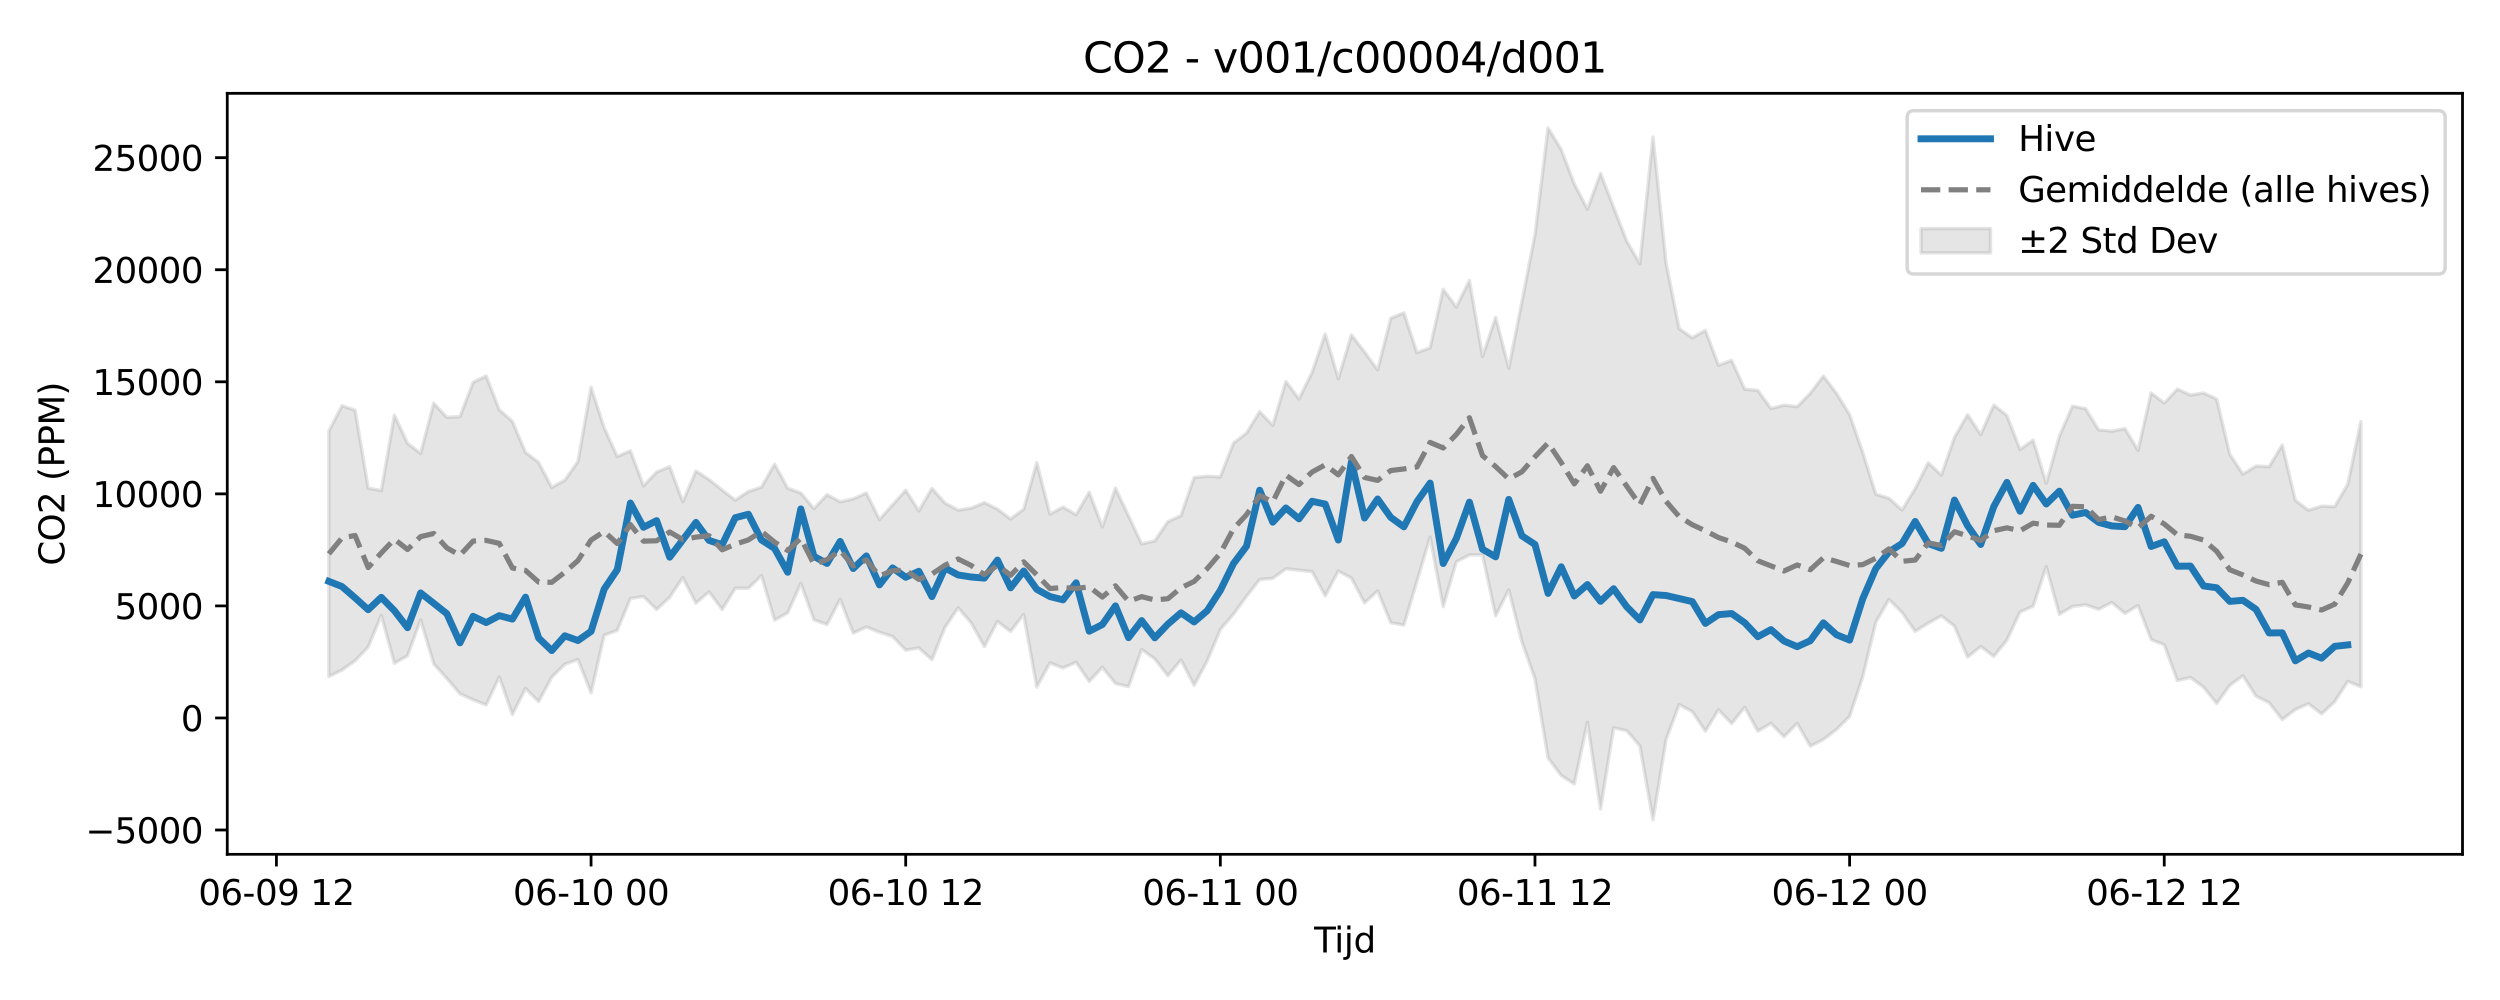 <?xml version="1.0" encoding="utf-8" standalone="no"?>
<!DOCTYPE svg PUBLIC "-//W3C//DTD SVG 1.1//EN"
  "http://www.w3.org/Graphics/SVG/1.1/DTD/svg11.dtd">
<svg xmlns:xlink="http://www.w3.org/1999/xlink" width="720pt" height="288pt" viewBox="0 0 720 288" xmlns="http://www.w3.org/2000/svg" version="1.1">
 <defs>
  <style type="text/css">*{stroke-linejoin: round; stroke-linecap: butt}</style>
 </defs>
 <g id="figure_1">
  <g id="patch_1">
   <path d="M 0 288 
L 720 288 
L 720 0 
L 0 0 
z
" style="fill: #ffffff"/>
  </g>
  <g id="axes_1">
   <g id="patch_2">
    <path d="M 65.45 246.04 
L 709.2 246.04 
L 709.2 26.88 
L 65.45 26.88 
z
" style="fill: #ffffff"/>
   </g>
   <g id="FillBetweenPolyCollection_1">
    <defs>
     <path id="m979cdbd3d6" d="M 94.711 -163.872 
L 94.711 -93.128 
L 98.487 -95.012 
L 102.263 -97.695 
L 106.038 -101.659 
L 109.814 -110.799 
L 113.59 -96.98 
L 117.365 -99.143 
L 121.141 -109.472 
L 124.917 -96.816 
L 128.692 -92.606 
L 132.468 -88.187 
L 136.244 -86.468 
L 140.019 -84.993 
L 143.795 -93.028 
L 147.571 -82.207 
L 151.346 -89.719 
L 155.122 -85.913 
L 158.898 -92.959 
L 162.673 -96.705 
L 166.449 -98.048 
L 170.225 -88.462 
L 174 -105.051 
L 177.776 -106.446 
L 181.552 -115.63 
L 185.327 -116.232 
L 189.103 -112.45 
L 192.879 -115.993 
L 196.654 -121.655 
L 200.43 -114.295 
L 204.205 -117.542 
L 207.981 -112.461 
L 211.757 -118.574 
L 215.532 -118.573 
L 219.308 -122.231 
L 223.084 -109.398 
L 226.859 -111.501 
L 230.635 -119.966 
L 234.411 -109.494 
L 238.186 -108.139 
L 241.962 -115.425 
L 245.738 -105.657 
L 249.513 -107.45 
L 253.289 -105.893 
L 257.065 -104.692 
L 260.84 -100.757 
L 264.616 -101.395 
L 268.392 -98.008 
L 272.167 -107.343 
L 275.943 -112.953 
L 279.719 -108.597 
L 283.494 -101.781 
L 287.27 -109.017 
L 291.046 -106.128 
L 294.821 -111.037 
L 298.597 -90.12 
L 302.373 -97.076 
L 306.148 -95.622 
L 309.924 -97.276 
L 313.7 -91.741 
L 317.475 -95.83 
L 321.251 -91.153 
L 325.027 -90.254 
L 328.802 -100.965 
L 332.578 -98.223 
L 336.354 -93.38 
L 340.129 -97.934 
L 343.905 -90.638 
L 347.681 -97.667 
L 351.456 -106.684 
L 355.232 -111.089 
L 359.008 -116.275 
L 362.783 -121.079 
L 366.559 -121.437 
L 370.335 -124.173 
L 374.11 -123.781 
L 377.886 -123.364 
L 381.662 -116.416 
L 385.437 -123.534 
L 389.213 -121.498 
L 392.988 -114.367 
L 396.764 -117.801 
L 400.54 -108.666 
L 404.315 -107.972 
L 408.091 -120.616 
L 411.867 -133.316 
L 415.642 -113.282 
L 419.418 -126.2 
L 423.194 -128.179 
L 426.969 -128.191 
L 430.745 -110.651 
L 434.521 -118.142 
L 438.296 -103.223 
L 442.072 -92.496 
L 445.848 -69.696 
L 449.623 -64.666 
L 453.399 -62.239 
L 457.175 -79.957 
L 460.95 -55.011 
L 464.726 -78.392 
L 468.502 -77.546 
L 472.277 -73.177 
L 476.053 -51.922 
L 479.829 -75.005 
L 483.604 -85.092 
L 487.38 -83.055 
L 491.156 -77.421 
L 494.931 -83.582 
L 498.707 -79.598 
L 502.483 -84.281 
L 506.258 -77.422 
L 510.034 -79.65 
L 513.81 -75.801 
L 517.585 -79.687 
L 521.361 -73.108 
L 525.137 -75.015 
L 528.912 -77.904 
L 532.688 -81.676 
L 536.464 -93.076 
L 540.239 -108.819 
L 544.015 -115.348 
L 547.791 -111.6 
L 551.566 -106.134 
L 555.342 -108.563 
L 559.118 -110.634 
L 562.893 -107.655 
L 566.669 -98.771 
L 570.445 -101.799 
L 574.22 -98.973 
L 577.996 -103.654 
L 581.771 -111.756 
L 585.547 -113.401 
L 589.323 -124.785 
L 593.098 -111.068 
L 596.874 -113.334 
L 600.65 -113.804 
L 604.425 -112.538 
L 608.201 -114.497 
L 611.977 -111.329 
L 615.752 -113.607 
L 619.528 -103.821 
L 623.304 -102.284 
L 627.079 -92.008 
L 630.855 -92.876 
L 634.631 -90.093 
L 638.406 -85.402 
L 642.182 -90.636 
L 645.958 -93.378 
L 649.733 -87.522 
L 653.509 -85.632 
L 657.285 -80.746 
L 661.06 -83.663 
L 664.836 -85.331 
L 668.612 -82.387 
L 672.387 -85.895 
L 676.163 -91.758 
L 679.939 -90.216 
L 679.939 -166.614 
L 679.939 -166.614 
L 676.163 -148.55 
L 672.387 -142.091 
L 668.612 -142.232 
L 664.836 -141.041 
L 661.06 -143.904 
L 657.285 -159.85 
L 653.509 -153.591 
L 649.733 -153.787 
L 645.958 -151.448 
L 642.182 -157.179 
L 638.406 -173.07 
L 634.631 -174.824 
L 630.855 -174.232 
L 627.079 -175.935 
L 623.304 -171.914 
L 619.528 -174.825 
L 615.752 -158.313 
L 611.977 -164.585 
L 608.201 -163.812 
L 604.425 -164.189 
L 600.65 -170.283 
L 596.874 -171.023 
L 593.098 -162.359 
L 589.323 -148.821 
L 585.547 -161.242 
L 581.771 -158.556 
L 577.996 -168.297 
L 574.22 -171.347 
L 570.445 -162.874 
L 566.669 -168.583 
L 562.893 -162.036 
L 559.118 -151.157 
L 555.342 -154.72 
L 551.566 -147.27 
L 547.791 -141.106 
L 544.015 -144.491 
L 540.239 -145.648 
L 536.464 -157.707 
L 532.688 -168.566 
L 528.912 -174.713 
L 525.137 -179.682 
L 521.361 -174.726 
L 517.585 -170.892 
L 513.81 -171.31 
L 510.034 -170.341 
L 506.258 -175.572 
L 502.483 -175.903 
L 498.707 -184.232 
L 494.931 -182.8 
L 491.156 -192.86 
L 487.38 -190.712 
L 483.604 -193.347 
L 479.829 -212.213 
L 476.053 -248.52 
L 472.277 -212.056 
L 468.502 -218.574 
L 464.726 -228.282 
L 460.95 -238.042 
L 457.175 -227.746 
L 453.399 -235.054 
L 449.623 -244.946 
L 445.848 -251.158 
L 442.072 -220.424 
L 438.296 -201.003 
L 434.521 -181.959 
L 430.745 -196.606 
L 426.969 -185.353 
L 423.194 -207.194 
L 419.418 -199.543 
L 415.642 -204.684 
L 411.867 -187.857 
L 408.091 -186.425 
L 404.315 -197.906 
L 400.54 -196.319 
L 396.764 -181.488 
L 392.988 -186.629 
L 389.213 -191.543 
L 385.437 -178.943 
L 381.662 -191.816 
L 377.886 -180.768 
L 374.11 -173.107 
L 370.335 -178.162 
L 366.559 -165.482 
L 362.783 -169.464 
L 359.008 -163.301 
L 355.232 -160.363 
L 351.456 -150.656 
L 347.681 -150.837 
L 343.905 -150.455 
L 340.129 -139.494 
L 336.354 -137.759 
L 332.578 -132.231 
L 328.802 -131.363 
L 325.027 -139.393 
L 321.251 -147.418 
L 317.475 -136.262 
L 313.7 -146.226 
L 309.924 -139.749 
L 306.148 -141.965 
L 302.373 -139.939 
L 298.597 -154.752 
L 294.821 -141.346 
L 291.046 -138.514 
L 287.27 -141.375 
L 283.494 -143.241 
L 279.719 -141.664 
L 275.943 -141.074 
L 272.167 -143.122 
L 268.392 -147.345 
L 264.616 -140.862 
L 260.84 -146.812 
L 257.065 -142.6 
L 253.289 -138.37 
L 249.513 -146.004 
L 245.738 -144.327 
L 241.962 -143.481 
L 238.186 -145.54 
L 234.411 -141.504 
L 230.635 -146.01 
L 226.859 -147.397 
L 223.084 -154.323 
L 219.308 -147.706 
L 215.532 -146.436 
L 211.757 -143.962 
L 207.981 -146.854 
L 204.205 -149.885 
L 200.43 -152.333 
L 196.654 -143.501 
L 192.879 -153.59 
L 189.103 -152.058 
L 185.327 -148.065 
L 181.552 -158.19 
L 177.776 -156.49 
L 174 -164.799 
L 170.225 -176.457 
L 166.449 -155.068 
L 162.673 -149.703 
L 158.898 -147.623 
L 155.122 -154.805 
L 151.346 -157.713 
L 147.571 -166.626 
L 143.795 -169.997 
L 140.019 -179.731 
L 136.244 -177.877 
L 132.468 -168.012 
L 128.692 -167.811 
L 124.917 -171.88 
L 121.141 -157.426 
L 117.365 -160.339 
L 113.59 -168.451 
L 109.814 -146.719 
L 106.038 -147.43 
L 102.263 -169.866 
L 98.487 -171.147 
L 94.711 -163.872 
z
" style="stroke: #808080; stroke-opacity: 0.2"/>
    </defs>
    <g clip-path="url(#pe1ef4ac730)">
     <use xlink:href="#m979cdbd3d6" x="0" y="288" style="fill: #808080; fill-opacity: 0.2; stroke: #808080; stroke-opacity: 0.2"/>
    </g>
   </g>
   <g id="matplotlib.axis_1">
    <g id="xtick_1">
     <g id="line2d_1">
      <defs>
       <path id="mdfd65d19d4" d="M 0 0 
L 0 3.5 
" style="stroke: #000000; stroke-width: 0.8"/>
      </defs>
      <g>
       <use xlink:href="#mdfd65d19d4" x="79.609" y="246.04" style="stroke: #000000; stroke-width: 0.8"/>
      </g>
     </g>
     <g id="text_1">
      <!-- 06-09 12 -->
      <g transform="translate(57.128 260.638) scale(0.1 -0.1)">
       <defs>
        <path id="DejaVuSans-30" d="M 2034 4250 
Q 1547 4250 1301 3770 
Q 1056 3291 1056 2328 
Q 1056 1369 1301 889 
Q 1547 409 2034 409 
Q 2525 409 2770 889 
Q 3016 1369 3016 2328 
Q 3016 3291 2770 3770 
Q 2525 4250 2034 4250 
z
M 2034 4750 
Q 2819 4750 3233 4129 
Q 3647 3509 3647 2328 
Q 3647 1150 3233 529 
Q 2819 -91 2034 -91 
Q 1250 -91 836 529 
Q 422 1150 422 2328 
Q 422 3509 836 4129 
Q 1250 4750 2034 4750 
z
" transform="scale(0.016)"/>
        <path id="DejaVuSans-36" d="M 2113 2584 
Q 1688 2584 1439 2293 
Q 1191 2003 1191 1497 
Q 1191 994 1439 701 
Q 1688 409 2113 409 
Q 2538 409 2786 701 
Q 3034 994 3034 1497 
Q 3034 2003 2786 2293 
Q 2538 2584 2113 2584 
z
M 3366 4563 
L 3366 3988 
Q 3128 4100 2886 4159 
Q 2644 4219 2406 4219 
Q 1781 4219 1451 3797 
Q 1122 3375 1075 2522 
Q 1259 2794 1537 2939 
Q 1816 3084 2150 3084 
Q 2853 3084 3261 2657 
Q 3669 2231 3669 1497 
Q 3669 778 3244 343 
Q 2819 -91 2113 -91 
Q 1303 -91 875 529 
Q 447 1150 447 2328 
Q 447 3434 972 4092 
Q 1497 4750 2381 4750 
Q 2619 4750 2861 4703 
Q 3103 4656 3366 4563 
z
" transform="scale(0.016)"/>
        <path id="DejaVuSans-2d" d="M 313 2009 
L 1997 2009 
L 1997 1497 
L 313 1497 
L 313 2009 
z
" transform="scale(0.016)"/>
        <path id="DejaVuSans-39" d="M 703 97 
L 703 672 
Q 941 559 1184 500 
Q 1428 441 1663 441 
Q 2288 441 2617 861 
Q 2947 1281 2994 2138 
Q 2813 1869 2534 1725 
Q 2256 1581 1919 1581 
Q 1219 1581 811 2004 
Q 403 2428 403 3163 
Q 403 3881 828 4315 
Q 1253 4750 1959 4750 
Q 2769 4750 3195 4129 
Q 3622 3509 3622 2328 
Q 3622 1225 3098 567 
Q 2575 -91 1691 -91 
Q 1453 -91 1209 -44 
Q 966 3 703 97 
z
M 1959 2075 
Q 2384 2075 2632 2365 
Q 2881 2656 2881 3163 
Q 2881 3666 2632 3958 
Q 2384 4250 1959 4250 
Q 1534 4250 1286 3958 
Q 1038 3666 1038 3163 
Q 1038 2656 1286 2365 
Q 1534 2075 1959 2075 
z
" transform="scale(0.016)"/>
        <path id="DejaVuSans-20" transform="scale(0.016)"/>
        <path id="DejaVuSans-31" d="M 794 531 
L 1825 531 
L 1825 4091 
L 703 3866 
L 703 4441 
L 1819 4666 
L 2450 4666 
L 2450 531 
L 3481 531 
L 3481 0 
L 794 0 
L 794 531 
z
" transform="scale(0.016)"/>
        <path id="DejaVuSans-32" d="M 1228 531 
L 3431 531 
L 3431 0 
L 469 0 
L 469 531 
Q 828 903 1448 1529 
Q 2069 2156 2228 2338 
Q 2531 2678 2651 2914 
Q 2772 3150 2772 3378 
Q 2772 3750 2511 3984 
Q 2250 4219 1831 4219 
Q 1534 4219 1204 4116 
Q 875 4013 500 3803 
L 500 4441 
Q 881 4594 1212 4672 
Q 1544 4750 1819 4750 
Q 2544 4750 2975 4387 
Q 3406 4025 3406 3419 
Q 3406 3131 3298 2873 
Q 3191 2616 2906 2266 
Q 2828 2175 2409 1742 
Q 1991 1309 1228 531 
z
" transform="scale(0.016)"/>
       </defs>
       <use xlink:href="#DejaVuSans-30"/>
       <use xlink:href="#DejaVuSans-36" transform="translate(63.623 0)"/>
       <use xlink:href="#DejaVuSans-2d" transform="translate(127.246 0)"/>
       <use xlink:href="#DejaVuSans-30" transform="translate(163.33 0)"/>
       <use xlink:href="#DejaVuSans-39" transform="translate(226.953 0)"/>
       <use xlink:href="#DejaVuSans-20" transform="translate(290.576 0)"/>
       <use xlink:href="#DejaVuSans-31" transform="translate(322.363 0)"/>
       <use xlink:href="#DejaVuSans-32" transform="translate(385.986 0)"/>
      </g>
     </g>
    </g>
    <g id="xtick_2">
     <g id="line2d_2">
      <g>
       <use xlink:href="#mdfd65d19d4" x="170.225" y="246.04" style="stroke: #000000; stroke-width: 0.8"/>
      </g>
     </g>
     <g id="text_2">
      <!-- 06-10 00 -->
      <g transform="translate(147.744 260.638) scale(0.1 -0.1)">
       <use xlink:href="#DejaVuSans-30"/>
       <use xlink:href="#DejaVuSans-36" transform="translate(63.623 0)"/>
       <use xlink:href="#DejaVuSans-2d" transform="translate(127.246 0)"/>
       <use xlink:href="#DejaVuSans-31" transform="translate(163.33 0)"/>
       <use xlink:href="#DejaVuSans-30" transform="translate(226.953 0)"/>
       <use xlink:href="#DejaVuSans-20" transform="translate(290.576 0)"/>
       <use xlink:href="#DejaVuSans-30" transform="translate(322.363 0)"/>
       <use xlink:href="#DejaVuSans-30" transform="translate(385.986 0)"/>
      </g>
     </g>
    </g>
    <g id="xtick_3">
     <g id="line2d_3">
      <g>
       <use xlink:href="#mdfd65d19d4" x="260.84" y="246.04" style="stroke: #000000; stroke-width: 0.8"/>
      </g>
     </g>
     <g id="text_3">
      <!-- 06-10 12 -->
      <g transform="translate(238.36 260.638) scale(0.1 -0.1)">
       <use xlink:href="#DejaVuSans-30"/>
       <use xlink:href="#DejaVuSans-36" transform="translate(63.623 0)"/>
       <use xlink:href="#DejaVuSans-2d" transform="translate(127.246 0)"/>
       <use xlink:href="#DejaVuSans-31" transform="translate(163.33 0)"/>
       <use xlink:href="#DejaVuSans-30" transform="translate(226.953 0)"/>
       <use xlink:href="#DejaVuSans-20" transform="translate(290.576 0)"/>
       <use xlink:href="#DejaVuSans-31" transform="translate(322.363 0)"/>
       <use xlink:href="#DejaVuSans-32" transform="translate(385.986 0)"/>
      </g>
     </g>
    </g>
    <g id="xtick_4">
     <g id="line2d_4">
      <g>
       <use xlink:href="#mdfd65d19d4" x="351.456" y="246.04" style="stroke: #000000; stroke-width: 0.8"/>
      </g>
     </g>
     <g id="text_4">
      <!-- 06-11 00 -->
      <g transform="translate(328.976 260.638) scale(0.1 -0.1)">
       <use xlink:href="#DejaVuSans-30"/>
       <use xlink:href="#DejaVuSans-36" transform="translate(63.623 0)"/>
       <use xlink:href="#DejaVuSans-2d" transform="translate(127.246 0)"/>
       <use xlink:href="#DejaVuSans-31" transform="translate(163.33 0)"/>
       <use xlink:href="#DejaVuSans-31" transform="translate(226.953 0)"/>
       <use xlink:href="#DejaVuSans-20" transform="translate(290.576 0)"/>
       <use xlink:href="#DejaVuSans-30" transform="translate(322.363 0)"/>
       <use xlink:href="#DejaVuSans-30" transform="translate(385.986 0)"/>
      </g>
     </g>
    </g>
    <g id="xtick_5">
     <g id="line2d_5">
      <g>
       <use xlink:href="#mdfd65d19d4" x="442.072" y="246.04" style="stroke: #000000; stroke-width: 0.8"/>
      </g>
     </g>
     <g id="text_5">
      <!-- 06-11 12 -->
      <g transform="translate(419.592 260.638) scale(0.1 -0.1)">
       <use xlink:href="#DejaVuSans-30"/>
       <use xlink:href="#DejaVuSans-36" transform="translate(63.623 0)"/>
       <use xlink:href="#DejaVuSans-2d" transform="translate(127.246 0)"/>
       <use xlink:href="#DejaVuSans-31" transform="translate(163.33 0)"/>
       <use xlink:href="#DejaVuSans-31" transform="translate(226.953 0)"/>
       <use xlink:href="#DejaVuSans-20" transform="translate(290.576 0)"/>
       <use xlink:href="#DejaVuSans-31" transform="translate(322.363 0)"/>
       <use xlink:href="#DejaVuSans-32" transform="translate(385.986 0)"/>
      </g>
     </g>
    </g>
    <g id="xtick_6">
     <g id="line2d_6">
      <g>
       <use xlink:href="#mdfd65d19d4" x="532.688" y="246.04" style="stroke: #000000; stroke-width: 0.8"/>
      </g>
     </g>
     <g id="text_6">
      <!-- 06-12 00 -->
      <g transform="translate(510.207 260.638) scale(0.1 -0.1)">
       <use xlink:href="#DejaVuSans-30"/>
       <use xlink:href="#DejaVuSans-36" transform="translate(63.623 0)"/>
       <use xlink:href="#DejaVuSans-2d" transform="translate(127.246 0)"/>
       <use xlink:href="#DejaVuSans-31" transform="translate(163.33 0)"/>
       <use xlink:href="#DejaVuSans-32" transform="translate(226.953 0)"/>
       <use xlink:href="#DejaVuSans-20" transform="translate(290.576 0)"/>
       <use xlink:href="#DejaVuSans-30" transform="translate(322.363 0)"/>
       <use xlink:href="#DejaVuSans-30" transform="translate(385.986 0)"/>
      </g>
     </g>
    </g>
    <g id="xtick_7">
     <g id="line2d_7">
      <g>
       <use xlink:href="#mdfd65d19d4" x="623.304" y="246.04" style="stroke: #000000; stroke-width: 0.8"/>
      </g>
     </g>
     <g id="text_7">
      <!-- 06-12 12 -->
      <g transform="translate(600.823 260.638) scale(0.1 -0.1)">
       <use xlink:href="#DejaVuSans-30"/>
       <use xlink:href="#DejaVuSans-36" transform="translate(63.623 0)"/>
       <use xlink:href="#DejaVuSans-2d" transform="translate(127.246 0)"/>
       <use xlink:href="#DejaVuSans-31" transform="translate(163.33 0)"/>
       <use xlink:href="#DejaVuSans-32" transform="translate(226.953 0)"/>
       <use xlink:href="#DejaVuSans-20" transform="translate(290.576 0)"/>
       <use xlink:href="#DejaVuSans-31" transform="translate(322.363 0)"/>
       <use xlink:href="#DejaVuSans-32" transform="translate(385.986 0)"/>
      </g>
     </g>
    </g>
    <g id="text_8">
     <!-- Tijd -->
     <g transform="translate(378.475 274.317) scale(0.1 -0.1)">
      <defs>
       <path id="DejaVuSans-54" d="M -19 4666 
L 3928 4666 
L 3928 4134 
L 2272 4134 
L 2272 0 
L 1638 0 
L 1638 4134 
L -19 4134 
L -19 4666 
z
" transform="scale(0.016)"/>
       <path id="DejaVuSans-69" d="M 603 3500 
L 1178 3500 
L 1178 0 
L 603 0 
L 603 3500 
z
M 603 4863 
L 1178 4863 
L 1178 4134 
L 603 4134 
L 603 4863 
z
" transform="scale(0.016)"/>
       <path id="DejaVuSans-6a" d="M 603 3500 
L 1178 3500 
L 1178 -63 
Q 1178 -731 923 -1031 
Q 669 -1331 103 -1331 
L -116 -1331 
L -116 -844 
L 38 -844 
Q 366 -844 484 -692 
Q 603 -541 603 -63 
L 603 3500 
z
M 603 4863 
L 1178 4863 
L 1178 4134 
L 603 4134 
L 603 4863 
z
" transform="scale(0.016)"/>
       <path id="DejaVuSans-64" d="M 2906 2969 
L 2906 4863 
L 3481 4863 
L 3481 0 
L 2906 0 
L 2906 525 
Q 2725 213 2448 61 
Q 2172 -91 1784 -91 
Q 1150 -91 751 415 
Q 353 922 353 1747 
Q 353 2572 751 3078 
Q 1150 3584 1784 3584 
Q 2172 3584 2448 3432 
Q 2725 3281 2906 2969 
z
M 947 1747 
Q 947 1113 1208 752 
Q 1469 391 1925 391 
Q 2381 391 2643 752 
Q 2906 1113 2906 1747 
Q 2906 2381 2643 2742 
Q 2381 3103 1925 3103 
Q 1469 3103 1208 2742 
Q 947 2381 947 1747 
z
" transform="scale(0.016)"/>
      </defs>
      <use xlink:href="#DejaVuSans-54"/>
      <use xlink:href="#DejaVuSans-69" transform="translate(57.959 0)"/>
      <use xlink:href="#DejaVuSans-6a" transform="translate(85.742 0)"/>
      <use xlink:href="#DejaVuSans-64" transform="translate(113.525 0)"/>
     </g>
    </g>
   </g>
   <g id="matplotlib.axis_2">
    <g id="ytick_1">
     <g id="line2d_8">
      <defs>
       <path id="m136abbf7aa" d="M 0 0 
L -3.5 0 
" style="stroke: #000000; stroke-width: 0.8"/>
      </defs>
      <g>
       <use xlink:href="#m136abbf7aa" x="65.45" y="239.047" style="stroke: #000000; stroke-width: 0.8"/>
      </g>
     </g>
     <g id="text_9">
      <!-- −5000 -->
      <g transform="translate(24.62 242.846) scale(0.1 -0.1)">
       <defs>
        <path id="DejaVuSans-2212" d="M 678 2272 
L 4684 2272 
L 4684 1741 
L 678 1741 
L 678 2272 
z
" transform="scale(0.016)"/>
        <path id="DejaVuSans-35" d="M 691 4666 
L 3169 4666 
L 3169 4134 
L 1269 4134 
L 1269 2991 
Q 1406 3038 1543 3061 
Q 1681 3084 1819 3084 
Q 2600 3084 3056 2656 
Q 3513 2228 3513 1497 
Q 3513 744 3044 326 
Q 2575 -91 1722 -91 
Q 1428 -91 1123 -41 
Q 819 9 494 109 
L 494 744 
Q 775 591 1075 516 
Q 1375 441 1709 441 
Q 2250 441 2565 725 
Q 2881 1009 2881 1497 
Q 2881 1984 2565 2268 
Q 2250 2553 1709 2553 
Q 1456 2553 1204 2497 
Q 953 2441 691 2322 
L 691 4666 
z
" transform="scale(0.016)"/>
       </defs>
       <use xlink:href="#DejaVuSans-2212"/>
       <use xlink:href="#DejaVuSans-35" transform="translate(83.789 0)"/>
       <use xlink:href="#DejaVuSans-30" transform="translate(147.412 0)"/>
       <use xlink:href="#DejaVuSans-30" transform="translate(211.035 0)"/>
       <use xlink:href="#DejaVuSans-30" transform="translate(274.658 0)"/>
      </g>
     </g>
    </g>
    <g id="ytick_2">
     <g id="line2d_9">
      <g>
       <use xlink:href="#m136abbf7aa" x="65.45" y="206.774" style="stroke: #000000; stroke-width: 0.8"/>
      </g>
     </g>
     <g id="text_10">
      <!-- 0 -->
      <g transform="translate(52.087 210.573) scale(0.1 -0.1)">
       <use xlink:href="#DejaVuSans-30"/>
      </g>
     </g>
    </g>
    <g id="ytick_3">
     <g id="line2d_10">
      <g>
       <use xlink:href="#m136abbf7aa" x="65.45" y="174.5" style="stroke: #000000; stroke-width: 0.8"/>
      </g>
     </g>
     <g id="text_11">
      <!-- 5000 -->
      <g transform="translate(33 178.299) scale(0.1 -0.1)">
       <use xlink:href="#DejaVuSans-35"/>
       <use xlink:href="#DejaVuSans-30" transform="translate(63.623 0)"/>
       <use xlink:href="#DejaVuSans-30" transform="translate(127.246 0)"/>
       <use xlink:href="#DejaVuSans-30" transform="translate(190.869 0)"/>
      </g>
     </g>
    </g>
    <g id="ytick_4">
     <g id="line2d_11">
      <g>
       <use xlink:href="#m136abbf7aa" x="65.45" y="142.227" style="stroke: #000000; stroke-width: 0.8"/>
      </g>
     </g>
     <g id="text_12">
      <!-- 10000 -->
      <g transform="translate(26.637 146.026) scale(0.1 -0.1)">
       <use xlink:href="#DejaVuSans-31"/>
       <use xlink:href="#DejaVuSans-30" transform="translate(63.623 0)"/>
       <use xlink:href="#DejaVuSans-30" transform="translate(127.246 0)"/>
       <use xlink:href="#DejaVuSans-30" transform="translate(190.869 0)"/>
       <use xlink:href="#DejaVuSans-30" transform="translate(254.492 0)"/>
      </g>
     </g>
    </g>
    <g id="ytick_5">
     <g id="line2d_12">
      <g>
       <use xlink:href="#m136abbf7aa" x="65.45" y="109.953" style="stroke: #000000; stroke-width: 0.8"/>
      </g>
     </g>
     <g id="text_13">
      <!-- 15000 -->
      <g transform="translate(26.637 113.752) scale(0.1 -0.1)">
       <use xlink:href="#DejaVuSans-31"/>
       <use xlink:href="#DejaVuSans-35" transform="translate(63.623 0)"/>
       <use xlink:href="#DejaVuSans-30" transform="translate(127.246 0)"/>
       <use xlink:href="#DejaVuSans-30" transform="translate(190.869 0)"/>
       <use xlink:href="#DejaVuSans-30" transform="translate(254.492 0)"/>
      </g>
     </g>
    </g>
    <g id="ytick_6">
     <g id="line2d_13">
      <g>
       <use xlink:href="#m136abbf7aa" x="65.45" y="77.679" style="stroke: #000000; stroke-width: 0.8"/>
      </g>
     </g>
     <g id="text_14">
      <!-- 20000 -->
      <g transform="translate(26.637 81.479) scale(0.1 -0.1)">
       <use xlink:href="#DejaVuSans-32"/>
       <use xlink:href="#DejaVuSans-30" transform="translate(63.623 0)"/>
       <use xlink:href="#DejaVuSans-30" transform="translate(127.246 0)"/>
       <use xlink:href="#DejaVuSans-30" transform="translate(190.869 0)"/>
       <use xlink:href="#DejaVuSans-30" transform="translate(254.492 0)"/>
      </g>
     </g>
    </g>
    <g id="ytick_7">
     <g id="line2d_14">
      <g>
       <use xlink:href="#m136abbf7aa" x="65.45" y="45.406" style="stroke: #000000; stroke-width: 0.8"/>
      </g>
     </g>
     <g id="text_15">
      <!-- 25000 -->
      <g transform="translate(26.637 49.205) scale(0.1 -0.1)">
       <use xlink:href="#DejaVuSans-32"/>
       <use xlink:href="#DejaVuSans-35" transform="translate(63.623 0)"/>
       <use xlink:href="#DejaVuSans-30" transform="translate(127.246 0)"/>
       <use xlink:href="#DejaVuSans-30" transform="translate(190.869 0)"/>
       <use xlink:href="#DejaVuSans-30" transform="translate(254.492 0)"/>
      </g>
     </g>
    </g>
    <g id="text_16">
     <!-- CO2 (PPM) -->
     <g transform="translate(18.541 162.903) rotate(-90) scale(0.1 -0.1)">
      <defs>
       <path id="DejaVuSans-43" d="M 4122 4306 
L 4122 3641 
Q 3803 3938 3442 4084 
Q 3081 4231 2675 4231 
Q 1875 4231 1450 3742 
Q 1025 3253 1025 2328 
Q 1025 1406 1450 917 
Q 1875 428 2675 428 
Q 3081 428 3442 575 
Q 3803 722 4122 1019 
L 4122 359 
Q 3791 134 3420 21 
Q 3050 -91 2638 -91 
Q 1578 -91 968 557 
Q 359 1206 359 2328 
Q 359 3453 968 4101 
Q 1578 4750 2638 4750 
Q 3056 4750 3426 4639 
Q 3797 4528 4122 4306 
z
" transform="scale(0.016)"/>
       <path id="DejaVuSans-4f" d="M 2522 4238 
Q 1834 4238 1429 3725 
Q 1025 3213 1025 2328 
Q 1025 1447 1429 934 
Q 1834 422 2522 422 
Q 3209 422 3611 934 
Q 4013 1447 4013 2328 
Q 4013 3213 3611 3725 
Q 3209 4238 2522 4238 
z
M 2522 4750 
Q 3503 4750 4090 4092 
Q 4678 3434 4678 2328 
Q 4678 1225 4090 567 
Q 3503 -91 2522 -91 
Q 1538 -91 948 565 
Q 359 1222 359 2328 
Q 359 3434 948 4092 
Q 1538 4750 2522 4750 
z
" transform="scale(0.016)"/>
       <path id="DejaVuSans-28" d="M 1984 4856 
Q 1566 4138 1362 3434 
Q 1159 2731 1159 2009 
Q 1159 1288 1364 580 
Q 1569 -128 1984 -844 
L 1484 -844 
Q 1016 -109 783 600 
Q 550 1309 550 2009 
Q 550 2706 781 3412 
Q 1013 4119 1484 4856 
L 1984 4856 
z
" transform="scale(0.016)"/>
       <path id="DejaVuSans-50" d="M 1259 4147 
L 1259 2394 
L 2053 2394 
Q 2494 2394 2734 2622 
Q 2975 2850 2975 3272 
Q 2975 3691 2734 3919 
Q 2494 4147 2053 4147 
L 1259 4147 
z
M 628 4666 
L 2053 4666 
Q 2838 4666 3239 4311 
Q 3641 3956 3641 3272 
Q 3641 2581 3239 2228 
Q 2838 1875 2053 1875 
L 1259 1875 
L 1259 0 
L 628 0 
L 628 4666 
z
" transform="scale(0.016)"/>
       <path id="DejaVuSans-4d" d="M 628 4666 
L 1569 4666 
L 2759 1491 
L 3956 4666 
L 4897 4666 
L 4897 0 
L 4281 0 
L 4281 4097 
L 3078 897 
L 2444 897 
L 1241 4097 
L 1241 0 
L 628 0 
L 628 4666 
z
" transform="scale(0.016)"/>
       <path id="DejaVuSans-29" d="M 513 4856 
L 1013 4856 
Q 1481 4119 1714 3412 
Q 1947 2706 1947 2009 
Q 1947 1309 1714 600 
Q 1481 -109 1013 -844 
L 513 -844 
Q 928 -128 1133 580 
Q 1338 1288 1338 2009 
Q 1338 2731 1133 3434 
Q 928 4138 513 4856 
z
" transform="scale(0.016)"/>
      </defs>
      <use xlink:href="#DejaVuSans-43"/>
      <use xlink:href="#DejaVuSans-4f" transform="translate(69.824 0)"/>
      <use xlink:href="#DejaVuSans-32" transform="translate(148.535 0)"/>
      <use xlink:href="#DejaVuSans-20" transform="translate(212.158 0)"/>
      <use xlink:href="#DejaVuSans-28" transform="translate(243.945 0)"/>
      <use xlink:href="#DejaVuSans-50" transform="translate(282.959 0)"/>
      <use xlink:href="#DejaVuSans-50" transform="translate(343.262 0)"/>
      <use xlink:href="#DejaVuSans-4d" transform="translate(403.564 0)"/>
      <use xlink:href="#DejaVuSans-29" transform="translate(489.844 0)"/>
     </g>
    </g>
   </g>
   <g id="line2d_15">
    <path d="M 94.711 167.432 
L 98.487 168.919 
L 102.263 172.179 
L 106.038 175.591 
L 109.814 172.034 
L 113.59 175.888 
L 117.365 180.772 
L 121.141 170.769 
L 128.692 176.74 
L 132.468 185.135 
L 136.244 177.499 
L 140.019 179.302 
L 143.795 177.31 
L 147.571 178.298 
L 151.346 171.985 
L 155.122 183.739 
L 158.898 187.366 
L 162.673 183.102 
L 166.449 184.466 
L 170.225 181.841 
L 174 169.657 
L 177.776 164.063 
L 181.552 144.873 
L 185.327 151.857 
L 189.103 149.944 
L 192.879 160.47 
L 200.43 150.458 
L 204.205 155.639 
L 207.981 156.872 
L 211.757 149.099 
L 215.532 148.109 
L 219.308 155.512 
L 223.084 157.959 
L 226.859 164.805 
L 230.635 146.579 
L 234.411 160.244 
L 238.186 162.262 
L 241.962 155.93 
L 245.738 163.738 
L 249.513 160.104 
L 253.289 168.441 
L 257.065 163.559 
L 260.84 166.251 
L 264.616 164.534 
L 268.392 171.826 
L 272.167 163.57 
L 275.943 165.593 
L 279.719 166.18 
L 283.494 166.494 
L 287.27 161.298 
L 291.046 169.293 
L 294.821 164.457 
L 298.597 169.73 
L 302.373 171.802 
L 306.148 172.753 
L 309.924 167.85 
L 313.7 181.79 
L 317.475 179.868 
L 321.251 174.496 
L 325.027 183.644 
L 328.802 178.739 
L 332.578 183.694 
L 336.354 179.739 
L 340.129 176.488 
L 343.905 179.113 
L 347.681 175.877 
L 351.456 170.042 
L 355.232 162.326 
L 359.008 157.29 
L 362.783 141.183 
L 366.559 150.381 
L 370.335 146.293 
L 374.11 149.427 
L 377.886 144.365 
L 381.662 145.181 
L 385.437 155.532 
L 389.213 132.938 
L 392.988 149.194 
L 396.764 143.713 
L 400.54 149.013 
L 404.315 151.73 
L 408.091 144.475 
L 411.867 139.128 
L 415.642 162.292 
L 419.418 155.1 
L 423.194 144.619 
L 426.969 158.183 
L 430.745 160.369 
L 434.521 143.838 
L 438.296 154.31 
L 442.072 156.797 
L 445.848 170.895 
L 449.623 163.239 
L 453.399 171.647 
L 457.175 168.353 
L 460.95 173.179 
L 464.726 169.558 
L 468.502 174.756 
L 472.277 178.541 
L 476.053 171.247 
L 479.829 171.509 
L 487.38 173.254 
L 491.156 179.533 
L 494.931 177.022 
L 498.707 176.699 
L 502.483 179.358 
L 506.258 183.369 
L 510.034 181.331 
L 513.81 184.628 
L 517.585 186.241 
L 521.361 184.529 
L 525.137 179.38 
L 528.912 182.805 
L 532.688 184.341 
L 536.464 172.45 
L 540.239 163.744 
L 544.015 158.949 
L 547.791 156.534 
L 551.566 150.181 
L 555.342 156.558 
L 559.118 157.918 
L 562.893 144.021 
L 566.669 151.399 
L 570.445 156.806 
L 574.22 145.869 
L 577.996 138.93 
L 581.771 147.242 
L 585.547 139.789 
L 589.323 145.148 
L 593.098 141.461 
L 596.874 148.384 
L 600.65 147.601 
L 604.425 150.448 
L 608.201 151.468 
L 611.977 151.691 
L 615.752 146.14 
L 619.528 157.384 
L 623.304 156.035 
L 627.079 163.077 
L 630.855 163.028 
L 634.631 168.751 
L 638.406 169.274 
L 642.182 173.196 
L 645.958 172.889 
L 649.733 175.49 
L 653.509 182.287 
L 657.285 182.256 
L 661.06 190.318 
L 664.836 188.064 
L 668.612 189.552 
L 672.387 186.149 
L 676.163 185.731 
L 676.163 185.731 
" clip-path="url(#pe1ef4ac730)" style="fill: none; stroke: #1f77b4; stroke-width: 2; stroke-linecap: square"/>
   </g>
   <g id="line2d_16">
    <path d="M 94.711 159.5 
L 98.487 154.92 
L 102.263 154.219 
L 106.038 163.456 
L 109.814 159.241 
L 113.59 155.285 
L 117.365 158.259 
L 121.141 154.551 
L 124.917 153.652 
L 128.692 157.792 
L 132.468 159.9 
L 136.244 155.828 
L 140.019 155.638 
L 143.795 156.487 
L 147.571 163.583 
L 151.346 164.284 
L 155.122 167.641 
L 158.898 167.709 
L 162.673 164.796 
L 166.449 161.442 
L 170.225 155.541 
L 174 153.075 
L 177.776 156.532 
L 181.552 151.09 
L 185.327 155.851 
L 189.103 155.746 
L 192.879 153.209 
L 196.654 155.422 
L 200.43 154.686 
L 204.205 154.287 
L 207.981 158.343 
L 211.757 156.732 
L 215.532 155.496 
L 219.308 153.032 
L 223.084 156.14 
L 226.859 158.551 
L 230.635 155.012 
L 234.411 162.501 
L 238.186 161.161 
L 241.962 158.547 
L 245.738 163.008 
L 249.513 161.273 
L 253.289 165.869 
L 257.065 164.354 
L 260.84 164.215 
L 264.616 166.871 
L 268.392 165.324 
L 272.167 162.768 
L 275.943 160.986 
L 279.719 162.87 
L 283.494 165.489 
L 287.27 162.804 
L 291.046 165.679 
L 294.821 161.809 
L 298.597 165.564 
L 302.373 169.493 
L 306.148 169.206 
L 309.924 169.488 
L 313.7 169.016 
L 317.475 171.954 
L 321.251 168.715 
L 325.027 173.177 
L 328.802 171.836 
L 332.578 172.773 
L 336.354 172.431 
L 340.129 169.286 
L 343.905 167.453 
L 347.681 163.748 
L 351.456 159.33 
L 355.232 152.274 
L 359.008 148.212 
L 362.783 142.729 
L 366.559 144.54 
L 370.335 136.833 
L 374.11 139.556 
L 377.886 135.934 
L 381.662 133.884 
L 385.437 136.761 
L 389.213 131.479 
L 392.988 137.502 
L 396.764 138.356 
L 400.54 135.508 
L 404.315 135.061 
L 408.091 134.479 
L 411.867 127.414 
L 415.642 129.017 
L 419.418 125.129 
L 423.194 120.314 
L 426.969 131.228 
L 430.745 134.372 
L 434.521 137.95 
L 438.296 135.887 
L 442.072 131.54 
L 445.848 127.573 
L 449.623 133.194 
L 453.399 139.353 
L 457.175 134.149 
L 460.95 141.473 
L 464.726 134.663 
L 472.277 145.384 
L 476.053 137.779 
L 479.829 144.391 
L 483.604 148.78 
L 487.38 151.116 
L 491.156 152.86 
L 494.931 154.809 
L 498.707 156.085 
L 502.483 157.908 
L 506.258 161.503 
L 513.81 164.445 
L 517.585 162.711 
L 521.361 164.083 
L 525.137 160.652 
L 528.912 161.692 
L 532.688 162.879 
L 536.464 162.608 
L 540.239 160.767 
L 544.015 158.081 
L 547.791 161.647 
L 551.566 161.298 
L 555.342 156.359 
L 559.118 157.105 
L 562.893 153.155 
L 566.669 154.323 
L 570.445 155.664 
L 574.22 152.84 
L 577.996 152.024 
L 581.771 152.844 
L 585.547 150.679 
L 589.323 151.197 
L 593.098 151.286 
L 596.874 145.822 
L 600.65 145.956 
L 604.425 149.637 
L 608.201 148.846 
L 611.977 150.043 
L 615.752 152.04 
L 619.528 148.677 
L 623.304 150.901 
L 627.079 154.028 
L 630.855 154.446 
L 634.631 155.541 
L 638.406 158.764 
L 642.182 164.092 
L 645.958 165.587 
L 649.733 167.345 
L 653.509 168.388 
L 657.285 167.702 
L 661.06 174.217 
L 664.836 174.814 
L 668.612 175.691 
L 672.387 174.007 
L 676.163 167.846 
L 679.939 159.585 
L 679.939 159.585 
" clip-path="url(#pe1ef4ac730)" style="fill: none; stroke-dasharray: 5.55,2.4; stroke-dashoffset: 0; stroke: #808080; stroke-width: 1.5"/>
   </g>
   <g id="patch_3">
    <path d="M 65.45 246.04 
L 65.45 26.88 
" style="fill: none; stroke: #000000; stroke-width: 0.8; stroke-linejoin: miter; stroke-linecap: square"/>
   </g>
   <g id="patch_4">
    <path d="M 709.2 246.04 
L 709.2 26.88 
" style="fill: none; stroke: #000000; stroke-width: 0.8; stroke-linejoin: miter; stroke-linecap: square"/>
   </g>
   <g id="patch_5">
    <path d="M 65.45 246.04 
L 709.2 246.04 
" style="fill: none; stroke: #000000; stroke-width: 0.8; stroke-linejoin: miter; stroke-linecap: square"/>
   </g>
   <g id="patch_6">
    <path d="M 65.45 26.88 
L 709.2 26.88 
" style="fill: none; stroke: #000000; stroke-width: 0.8; stroke-linejoin: miter; stroke-linecap: square"/>
   </g>
   <g id="text_17">
    <!-- CO2 - v001/c00004/d001 -->
    <g transform="translate(311.922 20.88) scale(0.12 -0.12)">
     <defs>
      <path id="DejaVuSans-76" d="M 191 3500 
L 800 3500 
L 1894 563 
L 2988 3500 
L 3597 3500 
L 2284 0 
L 1503 0 
L 191 3500 
z
" transform="scale(0.016)"/>
      <path id="DejaVuSans-2f" d="M 1625 4666 
L 2156 4666 
L 531 -594 
L 0 -594 
L 1625 4666 
z
" transform="scale(0.016)"/>
      <path id="DejaVuSans-63" d="M 3122 3366 
L 3122 2828 
Q 2878 2963 2633 3030 
Q 2388 3097 2138 3097 
Q 1578 3097 1268 2742 
Q 959 2388 959 1747 
Q 959 1106 1268 751 
Q 1578 397 2138 397 
Q 2388 397 2633 464 
Q 2878 531 3122 666 
L 3122 134 
Q 2881 22 2623 -34 
Q 2366 -91 2075 -91 
Q 1284 -91 818 406 
Q 353 903 353 1747 
Q 353 2603 823 3093 
Q 1294 3584 2113 3584 
Q 2378 3584 2631 3529 
Q 2884 3475 3122 3366 
z
" transform="scale(0.016)"/>
      <path id="DejaVuSans-34" d="M 2419 4116 
L 825 1625 
L 2419 1625 
L 2419 4116 
z
M 2253 4666 
L 3047 4666 
L 3047 1625 
L 3713 1625 
L 3713 1100 
L 3047 1100 
L 3047 0 
L 2419 0 
L 2419 1100 
L 313 1100 
L 313 1709 
L 2253 4666 
z
" transform="scale(0.016)"/>
     </defs>
     <use xlink:href="#DejaVuSans-43"/>
     <use xlink:href="#DejaVuSans-4f" transform="translate(69.824 0)"/>
     <use xlink:href="#DejaVuSans-32" transform="translate(148.535 0)"/>
     <use xlink:href="#DejaVuSans-20" transform="translate(212.158 0)"/>
     <use xlink:href="#DejaVuSans-2d" transform="translate(243.945 0)"/>
     <use xlink:href="#DejaVuSans-20" transform="translate(280.029 0)"/>
     <use xlink:href="#DejaVuSans-76" transform="translate(311.816 0)"/>
     <use xlink:href="#DejaVuSans-30" transform="translate(370.996 0)"/>
     <use xlink:href="#DejaVuSans-30" transform="translate(434.619 0)"/>
     <use xlink:href="#DejaVuSans-31" transform="translate(498.242 0)"/>
     <use xlink:href="#DejaVuSans-2f" transform="translate(561.865 0)"/>
     <use xlink:href="#DejaVuSans-63" transform="translate(595.557 0)"/>
     <use xlink:href="#DejaVuSans-30" transform="translate(650.537 0)"/>
     <use xlink:href="#DejaVuSans-30" transform="translate(714.16 0)"/>
     <use xlink:href="#DejaVuSans-30" transform="translate(777.783 0)"/>
     <use xlink:href="#DejaVuSans-30" transform="translate(841.406 0)"/>
     <use xlink:href="#DejaVuSans-34" transform="translate(905.029 0)"/>
     <use xlink:href="#DejaVuSans-2f" transform="translate(968.652 0)"/>
     <use xlink:href="#DejaVuSans-64" transform="translate(1002.344 0)"/>
     <use xlink:href="#DejaVuSans-30" transform="translate(1065.82 0)"/>
     <use xlink:href="#DejaVuSans-30" transform="translate(1129.443 0)"/>
     <use xlink:href="#DejaVuSans-31" transform="translate(1193.066 0)"/>
    </g>
   </g>
   <g id="legend_1">
    <g id="patch_7">
     <path d="M 551.256 78.914 
L 702.2 78.914 
Q 704.2 78.914 704.2 76.914 
L 704.2 33.88 
Q 704.2 31.88 702.2 31.88 
L 551.256 31.88 
Q 549.256 31.88 549.256 33.88 
L 549.256 76.914 
Q 549.256 78.914 551.256 78.914 
z
" style="fill: #ffffff; opacity: 0.8; stroke: #cccccc; stroke-linejoin: miter"/>
    </g>
    <g id="line2d_17">
     <path d="M 553.256 39.978 
L 563.256 39.978 
L 573.256 39.978 
" style="fill: none; stroke: #1f77b4; stroke-width: 2; stroke-linecap: square"/>
    </g>
    <g id="text_18">
     <!-- Hive -->
     <g transform="translate(581.256 43.478) scale(0.1 -0.1)">
      <defs>
       <path id="DejaVuSans-48" d="M 628 4666 
L 1259 4666 
L 1259 2753 
L 3553 2753 
L 3553 4666 
L 4184 4666 
L 4184 0 
L 3553 0 
L 3553 2222 
L 1259 2222 
L 1259 0 
L 628 0 
L 628 4666 
z
" transform="scale(0.016)"/>
       <path id="DejaVuSans-65" d="M 3597 1894 
L 3597 1613 
L 953 1613 
Q 991 1019 1311 708 
Q 1631 397 2203 397 
Q 2534 397 2845 478 
Q 3156 559 3463 722 
L 3463 178 
Q 3153 47 2828 -22 
Q 2503 -91 2169 -91 
Q 1331 -91 842 396 
Q 353 884 353 1716 
Q 353 2575 817 3079 
Q 1281 3584 2069 3584 
Q 2775 3584 3186 3129 
Q 3597 2675 3597 1894 
z
M 3022 2063 
Q 3016 2534 2758 2815 
Q 2500 3097 2075 3097 
Q 1594 3097 1305 2825 
Q 1016 2553 972 2059 
L 3022 2063 
z
" transform="scale(0.016)"/>
      </defs>
      <use xlink:href="#DejaVuSans-48"/>
      <use xlink:href="#DejaVuSans-69" transform="translate(75.195 0)"/>
      <use xlink:href="#DejaVuSans-76" transform="translate(102.979 0)"/>
      <use xlink:href="#DejaVuSans-65" transform="translate(162.158 0)"/>
     </g>
    </g>
    <g id="line2d_18">
     <path d="M 553.256 54.657 
L 563.256 54.657 
L 573.256 54.657 
" style="fill: none; stroke-dasharray: 5.55,2.4; stroke-dashoffset: 0; stroke: #808080; stroke-width: 1.5"/>
    </g>
    <g id="text_19">
     <!-- Gemiddelde (alle hives) -->
     <g transform="translate(581.256 58.157) scale(0.1 -0.1)">
      <defs>
       <path id="DejaVuSans-47" d="M 3809 666 
L 3809 1919 
L 2778 1919 
L 2778 2438 
L 4434 2438 
L 4434 434 
Q 4069 175 3628 42 
Q 3188 -91 2688 -91 
Q 1594 -91 976 548 
Q 359 1188 359 2328 
Q 359 3472 976 4111 
Q 1594 4750 2688 4750 
Q 3144 4750 3555 4637 
Q 3966 4525 4313 4306 
L 4313 3634 
Q 3963 3931 3569 4081 
Q 3175 4231 2741 4231 
Q 1884 4231 1454 3753 
Q 1025 3275 1025 2328 
Q 1025 1384 1454 906 
Q 1884 428 2741 428 
Q 3075 428 3337 486 
Q 3600 544 3809 666 
z
" transform="scale(0.016)"/>
       <path id="DejaVuSans-6d" d="M 3328 2828 
Q 3544 3216 3844 3400 
Q 4144 3584 4550 3584 
Q 5097 3584 5394 3201 
Q 5691 2819 5691 2113 
L 5691 0 
L 5113 0 
L 5113 2094 
Q 5113 2597 4934 2840 
Q 4756 3084 4391 3084 
Q 3944 3084 3684 2787 
Q 3425 2491 3425 1978 
L 3425 0 
L 2847 0 
L 2847 2094 
Q 2847 2600 2669 2842 
Q 2491 3084 2119 3084 
Q 1678 3084 1418 2786 
Q 1159 2488 1159 1978 
L 1159 0 
L 581 0 
L 581 3500 
L 1159 3500 
L 1159 2956 
Q 1356 3278 1631 3431 
Q 1906 3584 2284 3584 
Q 2666 3584 2933 3390 
Q 3200 3197 3328 2828 
z
" transform="scale(0.016)"/>
       <path id="DejaVuSans-6c" d="M 603 4863 
L 1178 4863 
L 1178 0 
L 603 0 
L 603 4863 
z
" transform="scale(0.016)"/>
       <path id="DejaVuSans-61" d="M 2194 1759 
Q 1497 1759 1228 1600 
Q 959 1441 959 1056 
Q 959 750 1161 570 
Q 1363 391 1709 391 
Q 2188 391 2477 730 
Q 2766 1069 2766 1631 
L 2766 1759 
L 2194 1759 
z
M 3341 1997 
L 3341 0 
L 2766 0 
L 2766 531 
Q 2569 213 2275 61 
Q 1981 -91 1556 -91 
Q 1019 -91 701 211 
Q 384 513 384 1019 
Q 384 1609 779 1909 
Q 1175 2209 1959 2209 
L 2766 2209 
L 2766 2266 
Q 2766 2663 2505 2880 
Q 2244 3097 1772 3097 
Q 1472 3097 1187 3025 
Q 903 2953 641 2809 
L 641 3341 
Q 956 3463 1253 3523 
Q 1550 3584 1831 3584 
Q 2591 3584 2966 3190 
Q 3341 2797 3341 1997 
z
" transform="scale(0.016)"/>
       <path id="DejaVuSans-68" d="M 3513 2113 
L 3513 0 
L 2938 0 
L 2938 2094 
Q 2938 2591 2744 2837 
Q 2550 3084 2163 3084 
Q 1697 3084 1428 2787 
Q 1159 2491 1159 1978 
L 1159 0 
L 581 0 
L 581 4863 
L 1159 4863 
L 1159 2956 
Q 1366 3272 1645 3428 
Q 1925 3584 2291 3584 
Q 2894 3584 3203 3211 
Q 3513 2838 3513 2113 
z
" transform="scale(0.016)"/>
       <path id="DejaVuSans-73" d="M 2834 3397 
L 2834 2853 
Q 2591 2978 2328 3040 
Q 2066 3103 1784 3103 
Q 1356 3103 1142 2972 
Q 928 2841 928 2578 
Q 928 2378 1081 2264 
Q 1234 2150 1697 2047 
L 1894 2003 
Q 2506 1872 2764 1633 
Q 3022 1394 3022 966 
Q 3022 478 2636 193 
Q 2250 -91 1575 -91 
Q 1294 -91 989 -36 
Q 684 19 347 128 
L 347 722 
Q 666 556 975 473 
Q 1284 391 1588 391 
Q 1994 391 2212 530 
Q 2431 669 2431 922 
Q 2431 1156 2273 1281 
Q 2116 1406 1581 1522 
L 1381 1569 
Q 847 1681 609 1914 
Q 372 2147 372 2553 
Q 372 3047 722 3315 
Q 1072 3584 1716 3584 
Q 2034 3584 2315 3537 
Q 2597 3491 2834 3397 
z
" transform="scale(0.016)"/>
      </defs>
      <use xlink:href="#DejaVuSans-47"/>
      <use xlink:href="#DejaVuSans-65" transform="translate(77.49 0)"/>
      <use xlink:href="#DejaVuSans-6d" transform="translate(139.014 0)"/>
      <use xlink:href="#DejaVuSans-69" transform="translate(236.426 0)"/>
      <use xlink:href="#DejaVuSans-64" transform="translate(264.209 0)"/>
      <use xlink:href="#DejaVuSans-64" transform="translate(327.686 0)"/>
      <use xlink:href="#DejaVuSans-65" transform="translate(391.162 0)"/>
      <use xlink:href="#DejaVuSans-6c" transform="translate(452.686 0)"/>
      <use xlink:href="#DejaVuSans-64" transform="translate(480.469 0)"/>
      <use xlink:href="#DejaVuSans-65" transform="translate(543.945 0)"/>
      <use xlink:href="#DejaVuSans-20" transform="translate(605.469 0)"/>
      <use xlink:href="#DejaVuSans-28" transform="translate(637.256 0)"/>
      <use xlink:href="#DejaVuSans-61" transform="translate(676.27 0)"/>
      <use xlink:href="#DejaVuSans-6c" transform="translate(737.549 0)"/>
      <use xlink:href="#DejaVuSans-6c" transform="translate(765.332 0)"/>
      <use xlink:href="#DejaVuSans-65" transform="translate(793.115 0)"/>
      <use xlink:href="#DejaVuSans-20" transform="translate(854.639 0)"/>
      <use xlink:href="#DejaVuSans-68" transform="translate(886.426 0)"/>
      <use xlink:href="#DejaVuSans-69" transform="translate(949.805 0)"/>
      <use xlink:href="#DejaVuSans-76" transform="translate(977.588 0)"/>
      <use xlink:href="#DejaVuSans-65" transform="translate(1036.768 0)"/>
      <use xlink:href="#DejaVuSans-73" transform="translate(1098.291 0)"/>
      <use xlink:href="#DejaVuSans-29" transform="translate(1150.391 0)"/>
     </g>
    </g>
    <g id="patch_8">
     <path d="M 553.256 72.835 
L 573.256 72.835 
L 573.256 65.835 
L 553.256 65.835 
z
" style="fill: #808080; fill-opacity: 0.2; stroke: #808080; stroke-opacity: 0.2; stroke-linejoin: miter"/>
    </g>
    <g id="text_20">
     <!-- ±2 Std Dev -->
     <g transform="translate(581.256 72.835) scale(0.1 -0.1)">
      <defs>
       <path id="DejaVuSans-b1" d="M 2944 4013 
L 2944 2803 
L 4684 2803 
L 4684 2272 
L 2944 2272 
L 2944 1063 
L 2419 1063 
L 2419 2272 
L 678 2272 
L 678 2803 
L 2419 2803 
L 2419 4013 
L 2944 4013 
z
M 678 531 
L 4684 531 
L 4684 0 
L 678 0 
L 678 531 
z
" transform="scale(0.016)"/>
       <path id="DejaVuSans-53" d="M 3425 4513 
L 3425 3897 
Q 3066 4069 2747 4153 
Q 2428 4238 2131 4238 
Q 1616 4238 1336 4038 
Q 1056 3838 1056 3469 
Q 1056 3159 1242 3001 
Q 1428 2844 1947 2747 
L 2328 2669 
Q 3034 2534 3370 2195 
Q 3706 1856 3706 1288 
Q 3706 609 3251 259 
Q 2797 -91 1919 -91 
Q 1588 -91 1214 -16 
Q 841 59 441 206 
L 441 856 
Q 825 641 1194 531 
Q 1563 422 1919 422 
Q 2459 422 2753 634 
Q 3047 847 3047 1241 
Q 3047 1584 2836 1778 
Q 2625 1972 2144 2069 
L 1759 2144 
Q 1053 2284 737 2584 
Q 422 2884 422 3419 
Q 422 4038 858 4394 
Q 1294 4750 2059 4750 
Q 2388 4750 2728 4690 
Q 3069 4631 3425 4513 
z
" transform="scale(0.016)"/>
       <path id="DejaVuSans-74" d="M 1172 4494 
L 1172 3500 
L 2356 3500 
L 2356 3053 
L 1172 3053 
L 1172 1153 
Q 1172 725 1289 603 
Q 1406 481 1766 481 
L 2356 481 
L 2356 0 
L 1766 0 
Q 1100 0 847 248 
Q 594 497 594 1153 
L 594 3053 
L 172 3053 
L 172 3500 
L 594 3500 
L 594 4494 
L 1172 4494 
z
" transform="scale(0.016)"/>
       <path id="DejaVuSans-44" d="M 1259 4147 
L 1259 519 
L 2022 519 
Q 2988 519 3436 956 
Q 3884 1394 3884 2338 
Q 3884 3275 3436 3711 
Q 2988 4147 2022 4147 
L 1259 4147 
z
M 628 4666 
L 1925 4666 
Q 3281 4666 3915 4102 
Q 4550 3538 4550 2338 
Q 4550 1131 3912 565 
Q 3275 0 1925 0 
L 628 0 
L 628 4666 
z
" transform="scale(0.016)"/>
      </defs>
      <use xlink:href="#DejaVuSans-b1"/>
      <use xlink:href="#DejaVuSans-32" transform="translate(83.789 0)"/>
      <use xlink:href="#DejaVuSans-20" transform="translate(147.412 0)"/>
      <use xlink:href="#DejaVuSans-53" transform="translate(179.199 0)"/>
      <use xlink:href="#DejaVuSans-74" transform="translate(242.676 0)"/>
      <use xlink:href="#DejaVuSans-64" transform="translate(281.885 0)"/>
      <use xlink:href="#DejaVuSans-20" transform="translate(345.361 0)"/>
      <use xlink:href="#DejaVuSans-44" transform="translate(377.148 0)"/>
      <use xlink:href="#DejaVuSans-65" transform="translate(454.15 0)"/>
      <use xlink:href="#DejaVuSans-76" transform="translate(515.674 0)"/>
     </g>
    </g>
   </g>
  </g>
 </g>
 <defs>
  <clipPath id="pe1ef4ac730">
   <rect x="65.45" y="26.88" width="643.75" height="219.16"/>
  </clipPath>
 </defs>
</svg>
